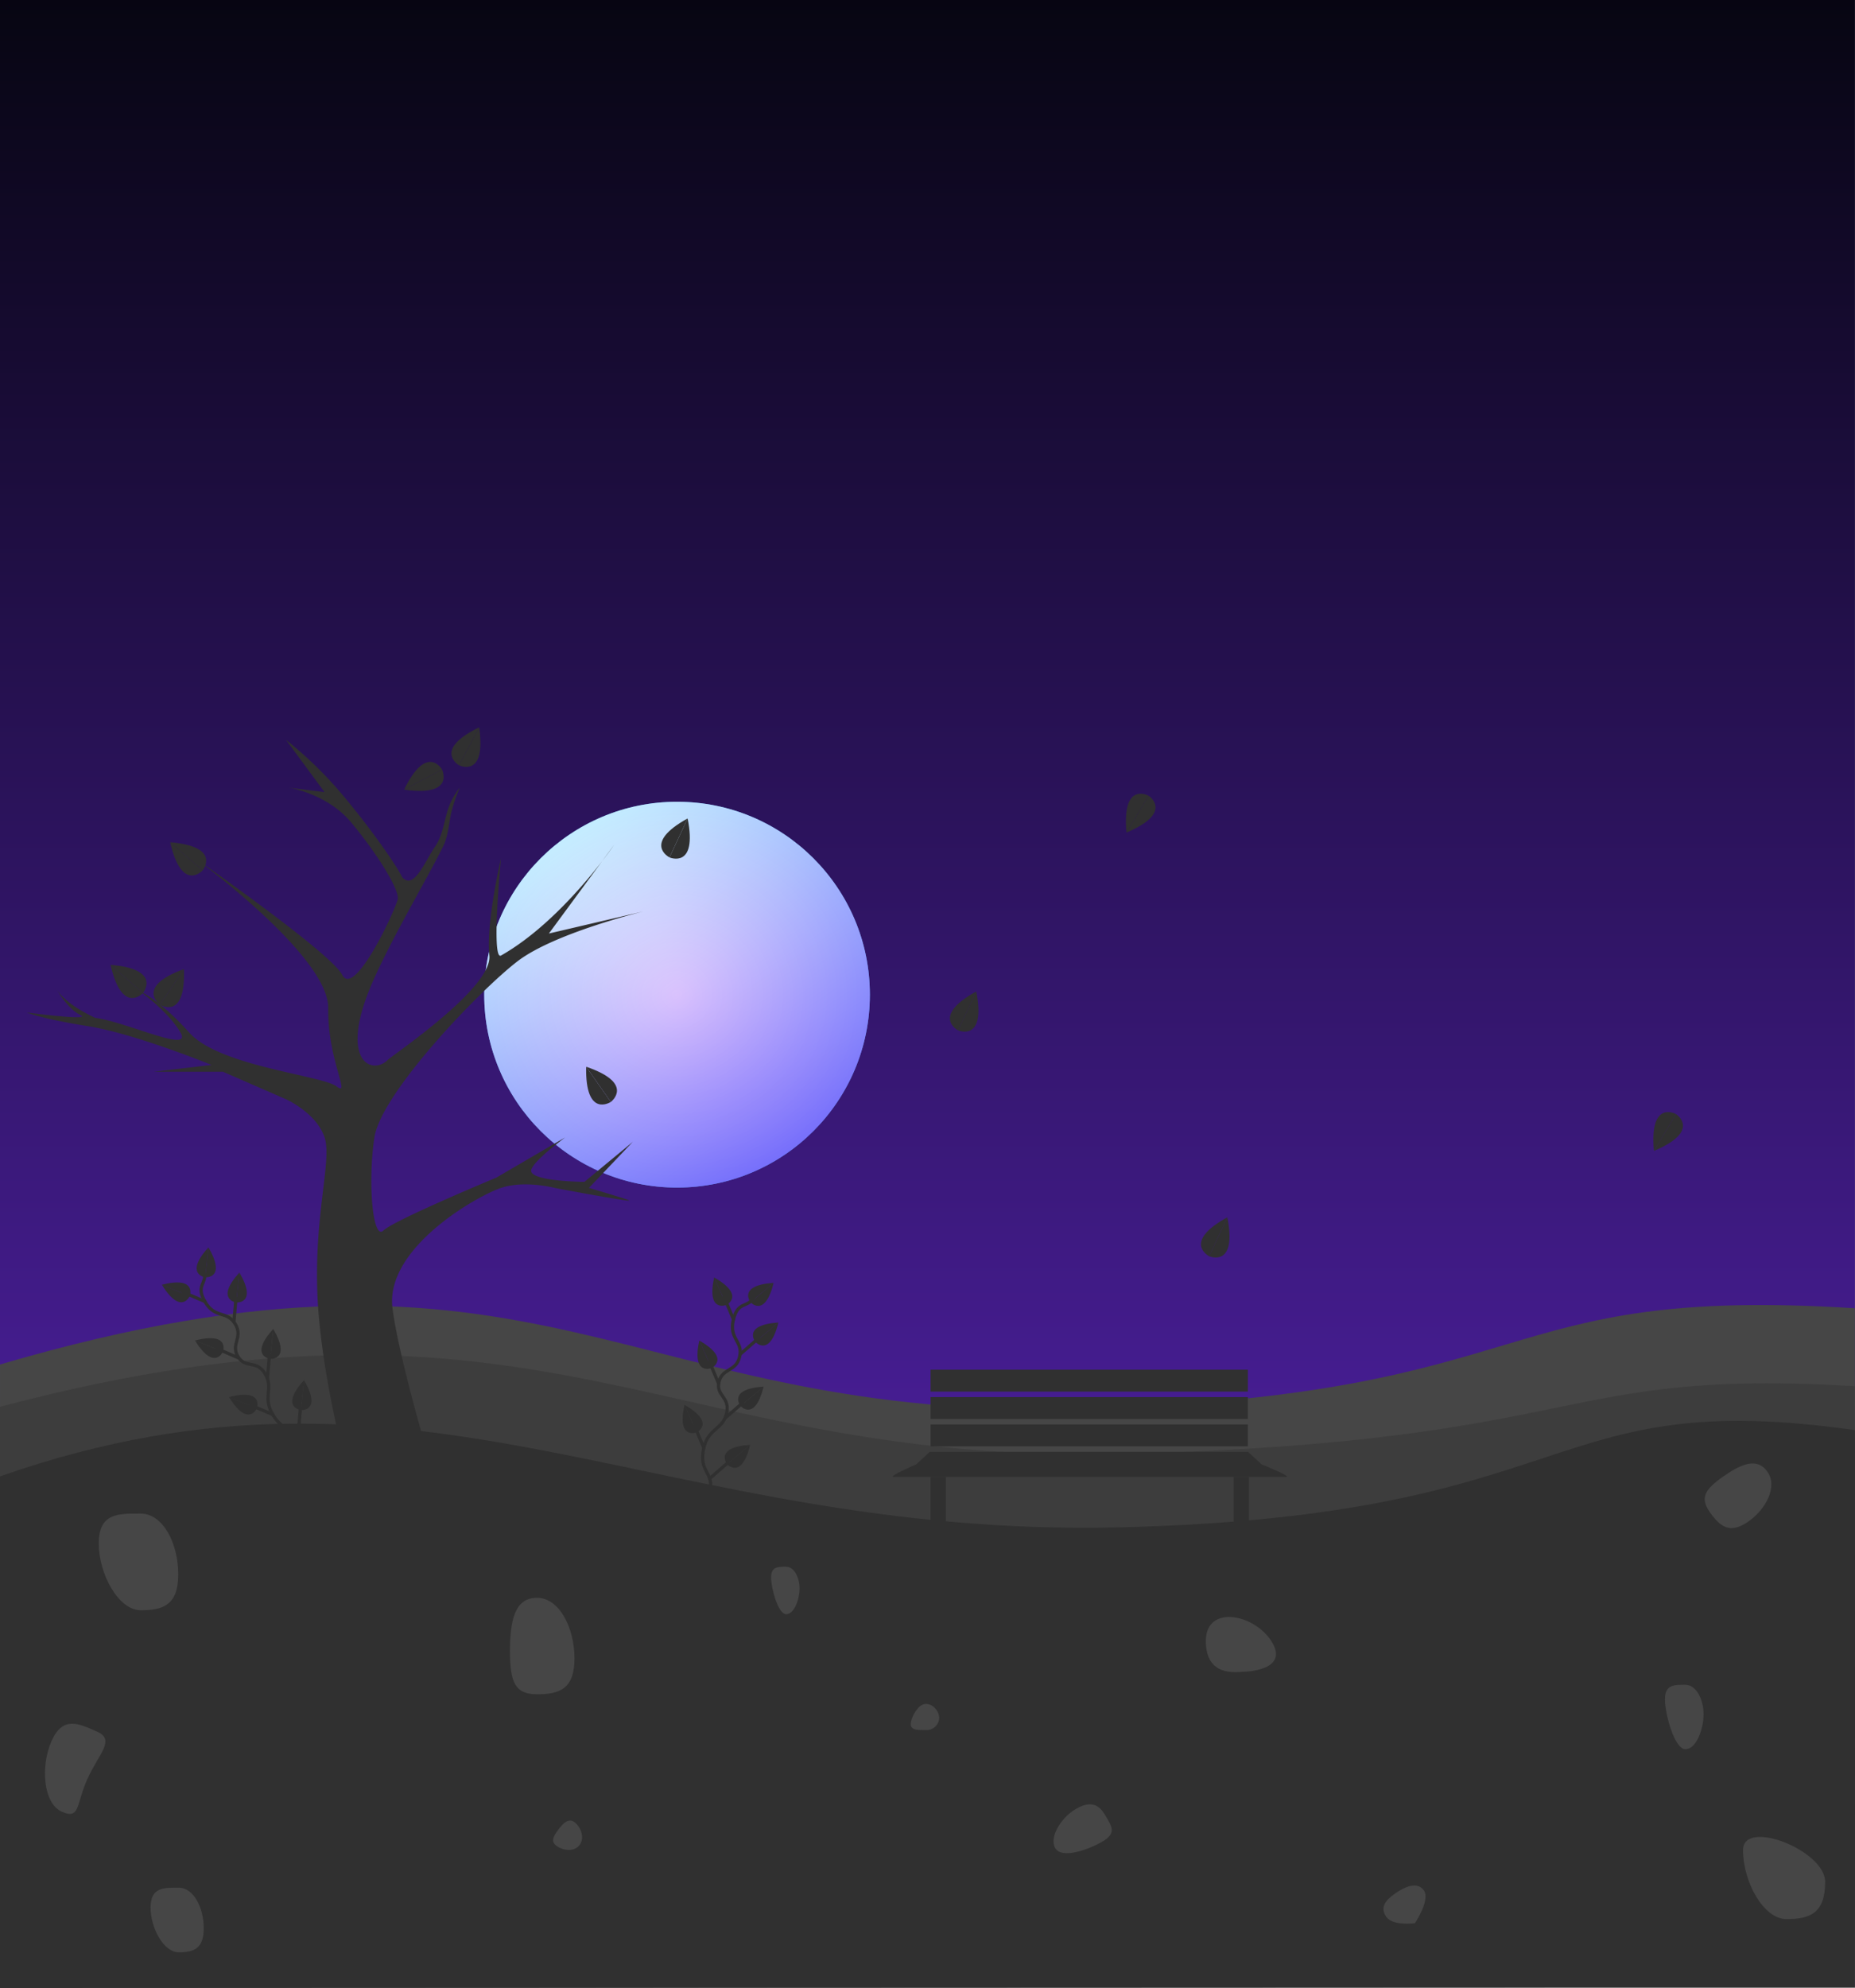 <svg xmlns="http://www.w3.org/2000/svg" xmlns:xlink="http://www.w3.org/1999/xlink" width="576" height="617" viewBox="0 0 576 617">
  <rect x="0" y="0" width="576" height="617" fill="#808080" stroke="none"/>
  <defs>
    <linearGradient id="linear-gradient" x1="0.5" x2="0.5" y2="0.709" gradientUnits="objectBoundingBox">
      <stop offset="0" stop-color="#060510"/>
      <stop offset="1" stop-color="#461d92"/>
    </linearGradient>
    <radialGradient id="radial-gradient" cx="0.5" cy="0.5" r="0.565" gradientTransform="translate(0 0.028) scale(1 0.945)" gradientUnits="objectBoundingBox">
      <stop offset="0" stop-color="#fff"/>
      <stop offset="1" stop-color="#3abeff"/>
    </radialGradient>
    <linearGradient id="linear-gradient-2" x1="0.255" y1="0.081" x2="0.795" y2="0.898" gradientUnits="objectBoundingBox">
      <stop offset="0" stop-color="#fff"/>
      <stop offset="1" stop-color="#8d46f9"/>
    </linearGradient>
  </defs>
  <g id="medDrawing-1" transform="translate(0 -799)">
    <g id="Group_36" data-name="Group 36" transform="translate(0 799)">
      <rect id="Rectangle_42" data-name="Rectangle 42" width="575.974" height="616.625" fill="url(#linear-gradient)"/>
      <path id="base3" d="M3564.339,340.706c169.039-49.6,193.271,18.085,337.267,13.721s124.1-38.4,238.714-31.179c.011-.018.059,210.206-.062,210.338.022-.081-575.919.245-575.919.245Z" transform="translate(-3564.338 82.793)" fill="#464646"/>
      <path id="base3-2" data-name="base3" d="M3564.338,333.054c169.268-44.757,206.517,18.549,350.515,14.6s131.746-26.6,225.413-21c.012-.016.121,186.439,0,186.557.023-.073-575.927.222-575.927.222Z" transform="translate(-3564.338 103.567)" fill="#3d3d3d"/>
      <path id="base3-3" data-name="base3" d="M3564.338,337.1c130.843-45.8,204.33,19.389,348.325,15.8s130.242-44,227.654-30.154c.011-.015.06,172.824-.062,172.932.023-.067-575.918.2-575.918.2Z" transform="translate(-3564.338 121.121)" fill="#303030"/>
      <path id="Path_130" data-name="Path 130" d="M11.959,9.564c6.921,0,11.637,9.3,11.637,18.838S18.88,39.563,11.959,39.563-1.088,28.353-1.088,18.82,5.037,9.564,11.959,9.564Z" transform="translate(31.756 460.212)" fill="#464646"/>
      <path id="Path_202" data-name="Path 202" d="M19.212,22.21c5.493,8.5-5.915,9.482-8.464,9.566S-1.088,33.418-1.088,22.21,13.719,13.707,19.212,22.21Z" transform="translate(375.517 487.077)" fill="#464646"/>
      <path id="Path_203" data-name="Path 203" d="M24.415,31.468C24.415,41.318,19.543,43,12.392,43S-1.088,31.418-1.088,21.569,24.415,21.619,24.415,31.468Z" transform="translate(542.321 552.624)" fill="#464646"/>
      <path id="Path_201" data-name="Path 201" d="M11.8,0c6.261,0,3.152,6.146,3.152,14.769S18.062,27.137,11.8,27.137,0,17,0,8.374,5.541,0,11.8,0Z" transform="matrix(0.914, 0.407, -0.407, 0.914, 19.427, 532.677)" fill="#464646"/>
      <path id="Path_216" data-name="Path 216" d="M6.3.009c3.888,0,6.588-.448,6.588,4.907S11.217,18.557,7.329,18.557,0,12.26,0,6.9,2.416.009,6.3.009Z" transform="translate(340.069 557.977) rotate(60)" fill="#464646"/>
      <path id="Path_200" data-name="Path 200" d="M15.547,9.564c6.916,0,11.628,9.3,11.628,18.824S22.463,39.509,15.547,39.509s-8.4-3.875-8.4-13.4S8.631,9.564,15.547,9.564Z" transform="translate(151.207 486.341)" fill="#464646"/>
      <path id="Path_215" data-name="Path 215" d="M2.674,0c2.2,0,5.474,1.8,5.474,4.734s-3.273,4.5-5.474,4.5S0,8.043,0,5.1.473,0,2.674,0Z" transform="matrix(0.809, 0.588, -0.588, 0.809, 176.2, 563.949)" fill="#464646"/>
      <path id="Path_206" data-name="Path 206" d="M6.677,0c5.5,0,9.239,6.782,9.239,13.731s-3.744,8.112-9.239,8.112S0,19.016,0,12.067,1.182,0,6.677,0Z" transform="matrix(0.574, 0.819, -0.819, 0.574, 544.983, 451.323)" fill="#464646"/>
      <path id="Path_217" data-name="Path 217" d="M4.36,0c3.588,0,6.721,8.106,6.721,8.106S7.948,14.262,4.36,14.262,0,11.444,0,7.879.772,0,4.36,0Z" transform="matrix(0.574, 0.819, -0.819, 0.574, 439.633, 583.169)" fill="#464646"/>
      <path id="Path_204" data-name="Path 204" d="M7.637,9.563c4.629,0,7.782,6.223,7.782,12.6s-3.154,7.464-7.782,7.464-8.725-7.5-8.725-13.872S3.008,9.563,7.637,9.563Z" transform="translate(47.844 576.312)" fill="#464646"/>
      <path id="Path_126" data-name="Path 126" d="M5.25,9.563c3.362,0,5.653,4.52,5.653,9.151S8.612,29.556,5.25,29.556s-6.338-10.865-6.338-15.5S1.888,9.563,5.25,9.563Z" transform="translate(518.077 513.344)" fill="#464646"/>
      <path id="Path_207" data-name="Path 207" d="M3.584,9.563c2.478,0,4.167,3.332,4.167,6.745S6.062,24.3,3.584,24.3s-4.672-8.008-4.672-11.422S1.105,9.563,3.584,9.563Z" transform="translate(240.523 476.704)" fill="#464646"/>
      <path id="Path_205" data-name="Path 205" d="M3.584,17.669a3.958,3.958,0,0,0,4.167-3.71c0-1.878-1.689-4.4-4.167-4.4s-4.672,4.405-4.672,6.283S1.105,17.669,3.584,17.669Z" transform="translate(283.89 519.287)" fill="#464646"/>
      <g id="moon" transform="translate(150.358 248.84)">
        <circle id="Ellipse_16" data-name="Ellipse 16" cx="59.873" cy="59.873" r="59.873" fill="url(#radial-gradient)"/>
        <circle id="Ellipse_17" data-name="Ellipse 17" cx="59.873" cy="59.873" r="59.873" opacity="0.67" fill="url(#linear-gradient-2)"/>
      </g>
      <g id="bench" transform="translate(277.227 414.925)">
        <path id="Path_116" data-name="Path 116" d="M-.487-.5l98.521.022" transform="translate(12.226 34.471)" fill="#303030"/>
        <line id="Line_18" data-name="Line 18" y1="33.973" x2="0.679" transform="translate(110.255)" fill="none"/>
        <line id="Line_19" data-name="Line 19" y1="33.973" x2="0.34" transform="translate(11.734)" fill="none"/>
        <rect id="Rectangle_30" data-name="Rectangle 30" width="98.521" height="6.795" transform="translate(11.734 18.685)" fill="#303030"/>
        <rect id="Rectangle_31" data-name="Rectangle 31" width="98.521" height="6.795" transform="translate(11.734 10.192)" fill="#303030"/>
        <rect id="Rectangle_32" data-name="Rectangle 32" width="98.521" height="6.795" transform="translate(11.734 27.178)" fill="#303030"/>
        <path id="Path_117" data-name="Path 117" d="M-8.3,0H90.5l4.224,3.907s9.853,3.907,7.52,3.907H-19.41c-2.333,0,6.89-3.907,6.89-3.907Z" transform="translate(19.788 35.671)" fill="#303030"/>
        <rect id="Rectangle_36" data-name="Rectangle 36" width="4.756" height="18.685" transform="translate(11.734 43.485)" fill="#303030"/>
        <rect id="Rectangle_37" data-name="Rectangle 37" width="4.756" height="18.685" transform="translate(105.838 43.485)" fill="#303030"/>
      </g>
      <path id="tree" d="M4403.668,188.462c2.537,28.654,11.934,58.986,11.934,58.986h26.7s-13.322-42.752-15.756-61.522,26.335-34.969,33.692-37.422,16.639,0,16.639,0,19.8,3.757,23.142,3.966c1.363.085-12.479-3.966-12.479-3.966s13.649-14.323,13.64-14.317c.014.011-15.043,12.44-15.043,12.44s-17.718-.095-16.485-3.835c.993-3.014,10.511-9.966,10.512-9.96s-21.375,12.48-21.375,12.48-31.728,13.18-35.064,16.419-4.922-15.018-2.8-28.9,32.948-45.908,44.5-54.715,39.234-15.472,39.234-15.472L4475.1,69.552l20.252-27.511s-15.964,23.512-35.113,34.341c-3.138,1.774,0-30.245,0-30.245s-4.717,20.2-3.627,30.245-30.093,30.922-31.6,32.438c-4.758,4.794-15.858.491-4.087-25.5,6.45-14.245,15.784-29.689,21.375-40.88,1.632-3.266,1.855-8.125,2.6-10.864a55.024,55.024,0,0,1,2.517-7.3,22.012,22.012,0,0,0-3.559,6.482c-1.211,3.384-1.642,8.24-4.018,11.683-3.277,4.748-6.69,13.833-10.324,9.588-1.8-3.766-9.89-15.285-18.556-25.586a122.7,122.7,0,0,0-17.493-17l11.98,16.233-11.192-1.4s11.846,1.752,19.367,10.7,15.409,21.173,14.51,24.111c-1.6,5.24-13.588,30.279-17.172,23.338s-45.789-36.287-45.789-36.287,41.6,30.376,41.4,46.529,7.2,27.8,2.615,24.342-36.357-6.23-45.729-16.673-15.482-12.951-15.482-12.951,9.056,6.427,12.756,12.951S4344,97,4334.258,95.736c-10.337-4.778-12.27-9.3-12.27-9.3s3.514,6.468,7.633,8.4-16.628-.753-16.628-.753,4.419,1.9,19.024,4.234,38.339,12.025,38.339,12.025l-18.017,2.117h21.58l19.556,8.529s9.432,4.213,11.98,11.845S4401.132,159.808,4403.668,188.462Z" transform="translate(-4304.664 220.184)" fill="#303030"/>
      <g id="Small_plant" data-name="Small plant" transform="translate(220.307 391.736) rotate(13)">
        <path id="Path_96" data-name="Path 96" d="M4.482,0C3.361,3.438,0,1.927,0,8.013s4.482,5.67,4.482,10.594S0,23.191,0,27.707s4.482,3.7,4.482,8.964S0,42.375,0,48.759s3.361,6.689,4.482,10.05S0,67.773,0,67.773" transform="translate(11.241 7.844)" fill="none" stroke="#303030" stroke-linecap="round" stroke-width="1"/>
        <line id="Line_6" data-name="Line 6" y1="5.944" x2="4.31" transform="translate(15.231 59.394)" fill="none" stroke="#303030" stroke-linecap="round" stroke-width="1"/>
        <line id="Line_9" data-name="Line 9" x1="4.31" y1="5.944" transform="translate(6.939 50.626)" fill="none" stroke="#303030" stroke-linecap="round" stroke-width="1"/>
        <line id="Line_10" data-name="Line 10" x1="4.31" y1="5.944" transform="translate(6.939 30.148)" fill="none" stroke="#303030" stroke-linecap="round" stroke-width="1"/>
        <line id="Line_11" data-name="Line 11" x1="4.31" y1="5.944" transform="translate(6.939 9.671)" fill="none" stroke="#303030" stroke-linecap="round" stroke-width="1"/>
        <line id="Line_7" data-name="Line 7" y1="5.944" x2="4.31" transform="translate(15.588 40.164)" fill="none" stroke="#303030" stroke-linecap="round" stroke-width="1"/>
        <line id="Line_8" data-name="Line 8" y1="5.944" x2="4.31" transform="translate(15.736 19.716)" fill="none" stroke="#303030" stroke-linecap="round" stroke-width="1"/>
        <g id="Group_7" data-name="Group 7" transform="matrix(0.799, -0.602, 0.602, 0.799, 0, 26.199)">
          <path id="Path_99" data-name="Path 99" d="M0,0C6.7,9.151,0,9.35,0,9.35Z" transform="translate(2.975 0)" fill="#303030"/>
          <path id="Path_100" data-name="Path 100" d="M2.977,0c-6.7,9.151,0,9.35,0,9.35Z" transform="translate(0 0)" fill="#303030"/>
        </g>
        <g id="Group_8" data-name="Group 8" transform="matrix(0.799, -0.602, 0.602, 0.799, 0.089, 6.078)">
          <path id="Path_99-2" data-name="Path 99" d="M0,0C6.7,9.151,0,9.35,0,9.35Z" transform="translate(2.975 0)" fill="#303030"/>
          <path id="Path_100-2" data-name="Path 100" d="M2.977,0c-6.7,9.151,0,9.35,0,9.35Z" transform="translate(0 0)" fill="#303030"/>
        </g>
        <g id="Group_9" data-name="Group 9" transform="matrix(0.799, -0.602, 0.602, 0.799, 0, 46.677)">
          <path id="Path_99-3" data-name="Path 99" d="M0,0C6.7,9.151,0,9.35,0,9.35Z" transform="translate(2.975 0)" fill="#303030"/>
          <path id="Path_100-3" data-name="Path 100" d="M2.977,0c-6.7,9.151,0,9.35,0,9.35Z" transform="translate(0 0)" fill="#303030"/>
        </g>
        <g id="Group_10" data-name="Group 10" transform="matrix(-0.799, -0.602, 0.602, -0.799, 21.813, 61.663)">
          <path id="Path_99-4" data-name="Path 99" d="M0,9.35C6.7.2,0,0,0,0Z" transform="translate(2.975 0)" fill="#303030"/>
          <path id="Path_100-4" data-name="Path 100" d="M2.977,9.35C-3.721.2,2.977,0,2.977,0Z" transform="translate(0 0)" fill="#303030"/>
        </g>
        <g id="Group_11" data-name="Group 11" transform="matrix(-0.799, -0.602, 0.602, -0.799, 21.813, 43.117)">
          <path id="Path_99-5" data-name="Path 99" d="M0,9.35C6.7.2,0,0,0,0Z" transform="translate(2.975 0)" fill="#303030"/>
          <path id="Path_100-5" data-name="Path 100" d="M2.977,9.35C-3.721.2,2.977,0,2.977,0Z" transform="translate(0 0)" fill="#303030"/>
        </g>
        <g id="Group_12" data-name="Group 12" transform="matrix(-0.799, -0.602, 0.602, -0.799, 21.813, 22.699)">
          <path id="Path_99-6" data-name="Path 99" d="M0,9.35C6.7.2,0,0,0,0Z" transform="translate(2.975 0)" fill="#303030"/>
          <path id="Path_100-6" data-name="Path 100" d="M2.977,9.35C-3.721.2,2.977,0,2.977,0Z" transform="translate(0 0)" fill="#303030"/>
        </g>
        <g id="Group_14" data-name="Group 14" transform="matrix(-0.799, -0.602, 0.602, -0.799, 17.592, 11.049)">
          <path id="Path_99-7" data-name="Path 99" d="M0,9.35C6.7.2,0,0,0,0Z" transform="translate(2.975 0)" fill="#303030"/>
          <path id="Path_100-7" data-name="Path 100" d="M2.977,9.35C-3.721.2,2.977,0,2.977,0Z" transform="translate(0 0)" fill="#303030"/>
        </g>
      </g>
      <g id="Small_plant-2" data-name="Small plant" transform="translate(45.932 396.343) rotate(-31)">
        <path id="Path_96-2" data-name="Path 96" d="M4.482,0C3.361,3.438,0,1.927,0,8.013s4.482,5.67,4.482,10.594S0,23.191,0,27.707s4.482,3.7,4.482,8.964S0,42.375,0,48.759s3.361,6.689,4.482,10.05S0,67.773,0,67.773" transform="translate(11.241 7.844)" fill="none" stroke="#303030" stroke-linecap="round" stroke-width="1"/>
        <line id="Line_6-2" data-name="Line 6" y1="5.944" x2="4.31" transform="translate(15.231 59.394)" fill="none" stroke="#303030" stroke-linecap="round" stroke-width="1"/>
        <line id="Line_9-2" data-name="Line 9" x1="4.31" y1="5.944" transform="translate(6.939 50.626)" fill="none" stroke="#303030" stroke-linecap="round" stroke-width="1"/>
        <line id="Line_10-2" data-name="Line 10" x1="4.31" y1="5.944" transform="translate(6.939 30.148)" fill="none" stroke="#303030" stroke-linecap="round" stroke-width="1"/>
        <line id="Line_11-2" data-name="Line 11" x1="4.31" y1="5.944" transform="translate(6.939 9.671)" fill="none" stroke="#303030" stroke-linecap="round" stroke-width="1"/>
        <line id="Line_7-2" data-name="Line 7" y1="5.944" x2="4.31" transform="translate(15.588 40.164)" fill="none" stroke="#303030" stroke-linecap="round" stroke-width="1"/>
        <line id="Line_8-2" data-name="Line 8" y1="5.944" x2="4.31" transform="translate(15.736 19.716)" fill="none" stroke="#303030" stroke-linecap="round" stroke-width="1"/>
        <g id="Group_7-2" data-name="Group 7" transform="matrix(0.799, -0.602, 0.602, 0.799, 0, 26.199)">
          <path id="Path_99-8" data-name="Path 99" d="M0,0C6.7,9.151,0,9.35,0,9.35Z" transform="translate(2.975 0)" fill="#303030"/>
          <path id="Path_100-8" data-name="Path 100" d="M2.977,0c-6.7,9.151,0,9.35,0,9.35Z" transform="translate(0 0)" fill="#303030"/>
        </g>
        <g id="Group_8-2" data-name="Group 8" transform="matrix(0.799, -0.602, 0.602, 0.799, 0.089, 6.078)">
          <path id="Path_99-9" data-name="Path 99" d="M0,0C6.7,9.151,0,9.35,0,9.35Z" transform="translate(2.975 0)" fill="#303030"/>
          <path id="Path_100-9" data-name="Path 100" d="M2.977,0c-6.7,9.151,0,9.35,0,9.35Z" transform="translate(0 0)" fill="#303030"/>
        </g>
        <g id="Group_9-2" data-name="Group 9" transform="matrix(0.799, -0.602, 0.602, 0.799, 0, 46.677)">
          <path id="Path_99-10" data-name="Path 99" d="M0,0C6.7,9.151,0,9.35,0,9.35Z" transform="translate(2.975 0)" fill="#303030"/>
          <path id="Path_100-10" data-name="Path 100" d="M2.977,0c-6.7,9.151,0,9.35,0,9.35Z" transform="translate(0 0)" fill="#303030"/>
        </g>
        <g id="Group_10-2" data-name="Group 10" transform="matrix(-0.799, -0.602, 0.602, -0.799, 21.813, 61.663)">
          <path id="Path_99-11" data-name="Path 99" d="M0,9.35C6.7.2,0,0,0,0Z" transform="translate(2.975 0)" fill="#303030"/>
          <path id="Path_100-11" data-name="Path 100" d="M2.977,9.35C-3.721.2,2.977,0,2.977,0Z" transform="translate(0 0)" fill="#303030"/>
        </g>
        <g id="Group_11-2" data-name="Group 11" transform="matrix(-0.799, -0.602, 0.602, -0.799, 21.813, 43.118)">
          <path id="Path_99-12" data-name="Path 99" d="M0,9.35C6.7.2,0,0,0,0Z" transform="translate(2.975 0)" fill="#303030"/>
          <path id="Path_100-12" data-name="Path 100" d="M2.977,9.35C-3.721.2,2.977,0,2.977,0Z" transform="translate(0 0)" fill="#303030"/>
        </g>
        <g id="Group_12-2" data-name="Group 12" transform="matrix(-0.799, -0.602, 0.602, -0.799, 21.813, 22.699)">
          <path id="Path_99-13" data-name="Path 99" d="M0,9.35C6.7.2,0,0,0,0Z" transform="translate(2.975 0)" fill="#303030"/>
          <path id="Path_100-13" data-name="Path 100" d="M2.977,9.35C-3.721.2,2.977,0,2.977,0Z" transform="translate(0 0)" fill="#303030"/>
        </g>
        <g id="Group_14-2" data-name="Group 14" transform="matrix(-0.799, -0.602, 0.602, -0.799, 17.592, 11.049)">
          <path id="Path_99-14" data-name="Path 99" d="M0,9.35C6.7.2,0,0,0,0Z" transform="translate(2.975 0)" fill="#303030"/>
          <path id="Path_100-14" data-name="Path 100" d="M2.977,9.35C-3.721.2,2.977,0,2.977,0Z" transform="translate(0 0)" fill="#303030"/>
        </g>
      </g>
      <g id="Group_16" data-name="Group 16" transform="translate(65.698 266.954) rotate(131)">
        <path id="Path_99-15" data-name="Path 99" d="M0,13.336C9.553.284,0,0,0,0Z" transform="translate(4.243 0)" fill="#303030"/>
        <path id="Path_100-15" data-name="Path 100" d="M4.246,13.336C-5.307.284,4.246,0,4.246,0Z" transform="translate(0 0)" fill="#303030"/>
      </g>
      <g id="Group_17" data-name="Group 17" transform="translate(47.173 304.992) rotate(131)">
        <path id="Path_99-16" data-name="Path 99" d="M0,13.336C9.553.284,0,0,0,0Z" transform="translate(4.243 0)" fill="#303030"/>
        <path id="Path_100-16" data-name="Path 100" d="M4.246,13.336C-5.307.284,4.246,0,4.246,0Z" transform="translate(0 0)" fill="#303030"/>
      </g>
      <g id="Group_18" data-name="Group 18" transform="translate(53.18 314.199) rotate(-146)">
        <path id="Path_99-17" data-name="Path 99" d="M0,13.336C9.553.284,0,0,0,0Z" transform="translate(4.243 0)" fill="#303030"/>
        <path id="Path_100-17" data-name="Path 100" d="M4.246,13.336C-5.307.284,4.246,0,4.246,0Z" transform="translate(0 0)" fill="#303030"/>
      </g>
      <g id="Group_19" data-name="Group 19" transform="matrix(-0.883, -0.469, 0.469, -0.883, 146.281, 239.511)">
        <path id="Path_99-18" data-name="Path 99" d="M0,13.336C9.553.284,0,0,0,0Z" transform="translate(4.243 0)" fill="#303030"/>
        <path id="Path_100-18" data-name="Path 100" d="M4.246,13.336C-5.307.284,4.246,0,4.246,0Z" transform="translate(0 0)" fill="#303030"/>
      </g>
      <g id="Group_21" data-name="Group 21" transform="translate(211.728 267.902) rotate(-155)">
        <path id="Path_99-19" data-name="Path 99" d="M0,13.336C9.553.284,0,0,0,0Z" transform="translate(4.243 0)" fill="#303030"/>
        <path id="Path_100-19" data-name="Path 100" d="M4.246,13.336C-5.307.284,4.246,0,4.246,0Z" transform="translate(0 0)" fill="#303030"/>
      </g>
      <g id="Group_24" data-name="Group 24" transform="translate(301.352 321.592) rotate(-155)">
        <path id="Path_99-20" data-name="Path 99" d="M0,13.336C9.553.284,0,0,0,0Z" transform="translate(4.243 0)" fill="#303030"/>
        <path id="Path_100-20" data-name="Path 100" d="M4.246,13.336C-5.307.284,4.246,0,4.246,0Z" transform="translate(0 0)" fill="#303030"/>
      </g>
      <g id="Group_25" data-name="Group 25" transform="matrix(-0.819, 0.574, -0.574, -0.819, 193.139, 339.568)">
        <path id="Path_99-21" data-name="Path 99" d="M0,13.336C9.553.284,0,0,0,0Z" transform="translate(4.243 0)" fill="#303030"/>
        <path id="Path_100-21" data-name="Path 100" d="M4.246,13.336C-5.307.284,4.246,0,4.246,0Z" transform="translate(0 0)" fill="#303030"/>
      </g>
      <g id="Group_22" data-name="Group 22" transform="translate(379.312 391.688) rotate(-155)">
        <path id="Path_99-22" data-name="Path 99" d="M0,13.336C9.553.284,0,0,0,0Z" transform="translate(4.243 0)" fill="#303030"/>
        <path id="Path_100-22" data-name="Path 100" d="M4.246,13.336C-5.307.284,4.246,0,4.246,0Z" transform="translate(0 0)" fill="#303030"/>
      </g>
      <g id="Group_23" data-name="Group 23" transform="translate(353.008 244.783) rotate(31)">
        <path id="Path_99-23" data-name="Path 99" d="M0,13.336C9.553.284,0,0,0,0Z" transform="translate(4.243 0)" fill="#303030"/>
        <path id="Path_100-23" data-name="Path 100" d="M4.246,13.336C-5.307.284,4.246,0,4.246,0Z" transform="translate(0 0)" fill="#303030"/>
      </g>
      <g id="Group_32" data-name="Group 32" transform="translate(516.785 343.598) rotate(31)">
        <path id="Path_99-24" data-name="Path 99" d="M0,13.336C9.553.284,0,0,0,0Z" transform="translate(4.243 0)" fill="#303030"/>
        <path id="Path_100-24" data-name="Path 100" d="M4.246,13.336C-5.307.284,4.246,0,4.246,0Z" transform="translate(0 0)" fill="#303030"/>
      </g>
      <g id="Group_20" data-name="Group 20" transform="matrix(0.469, 0.883, -0.883, 0.469, 135.268, 235.079)">
        <path id="Path_99-25" data-name="Path 99" d="M0,13.336C9.553.284,0,0,0,0Z" transform="translate(4.243 0)" fill="#303030"/>
        <path id="Path_100-25" data-name="Path 100" d="M4.246,13.336C-5.307.284,4.246,0,4.246,0Z" transform="translate(0 0)" fill="#303030"/>
      </g>
    </g>
  </g>
</svg>
